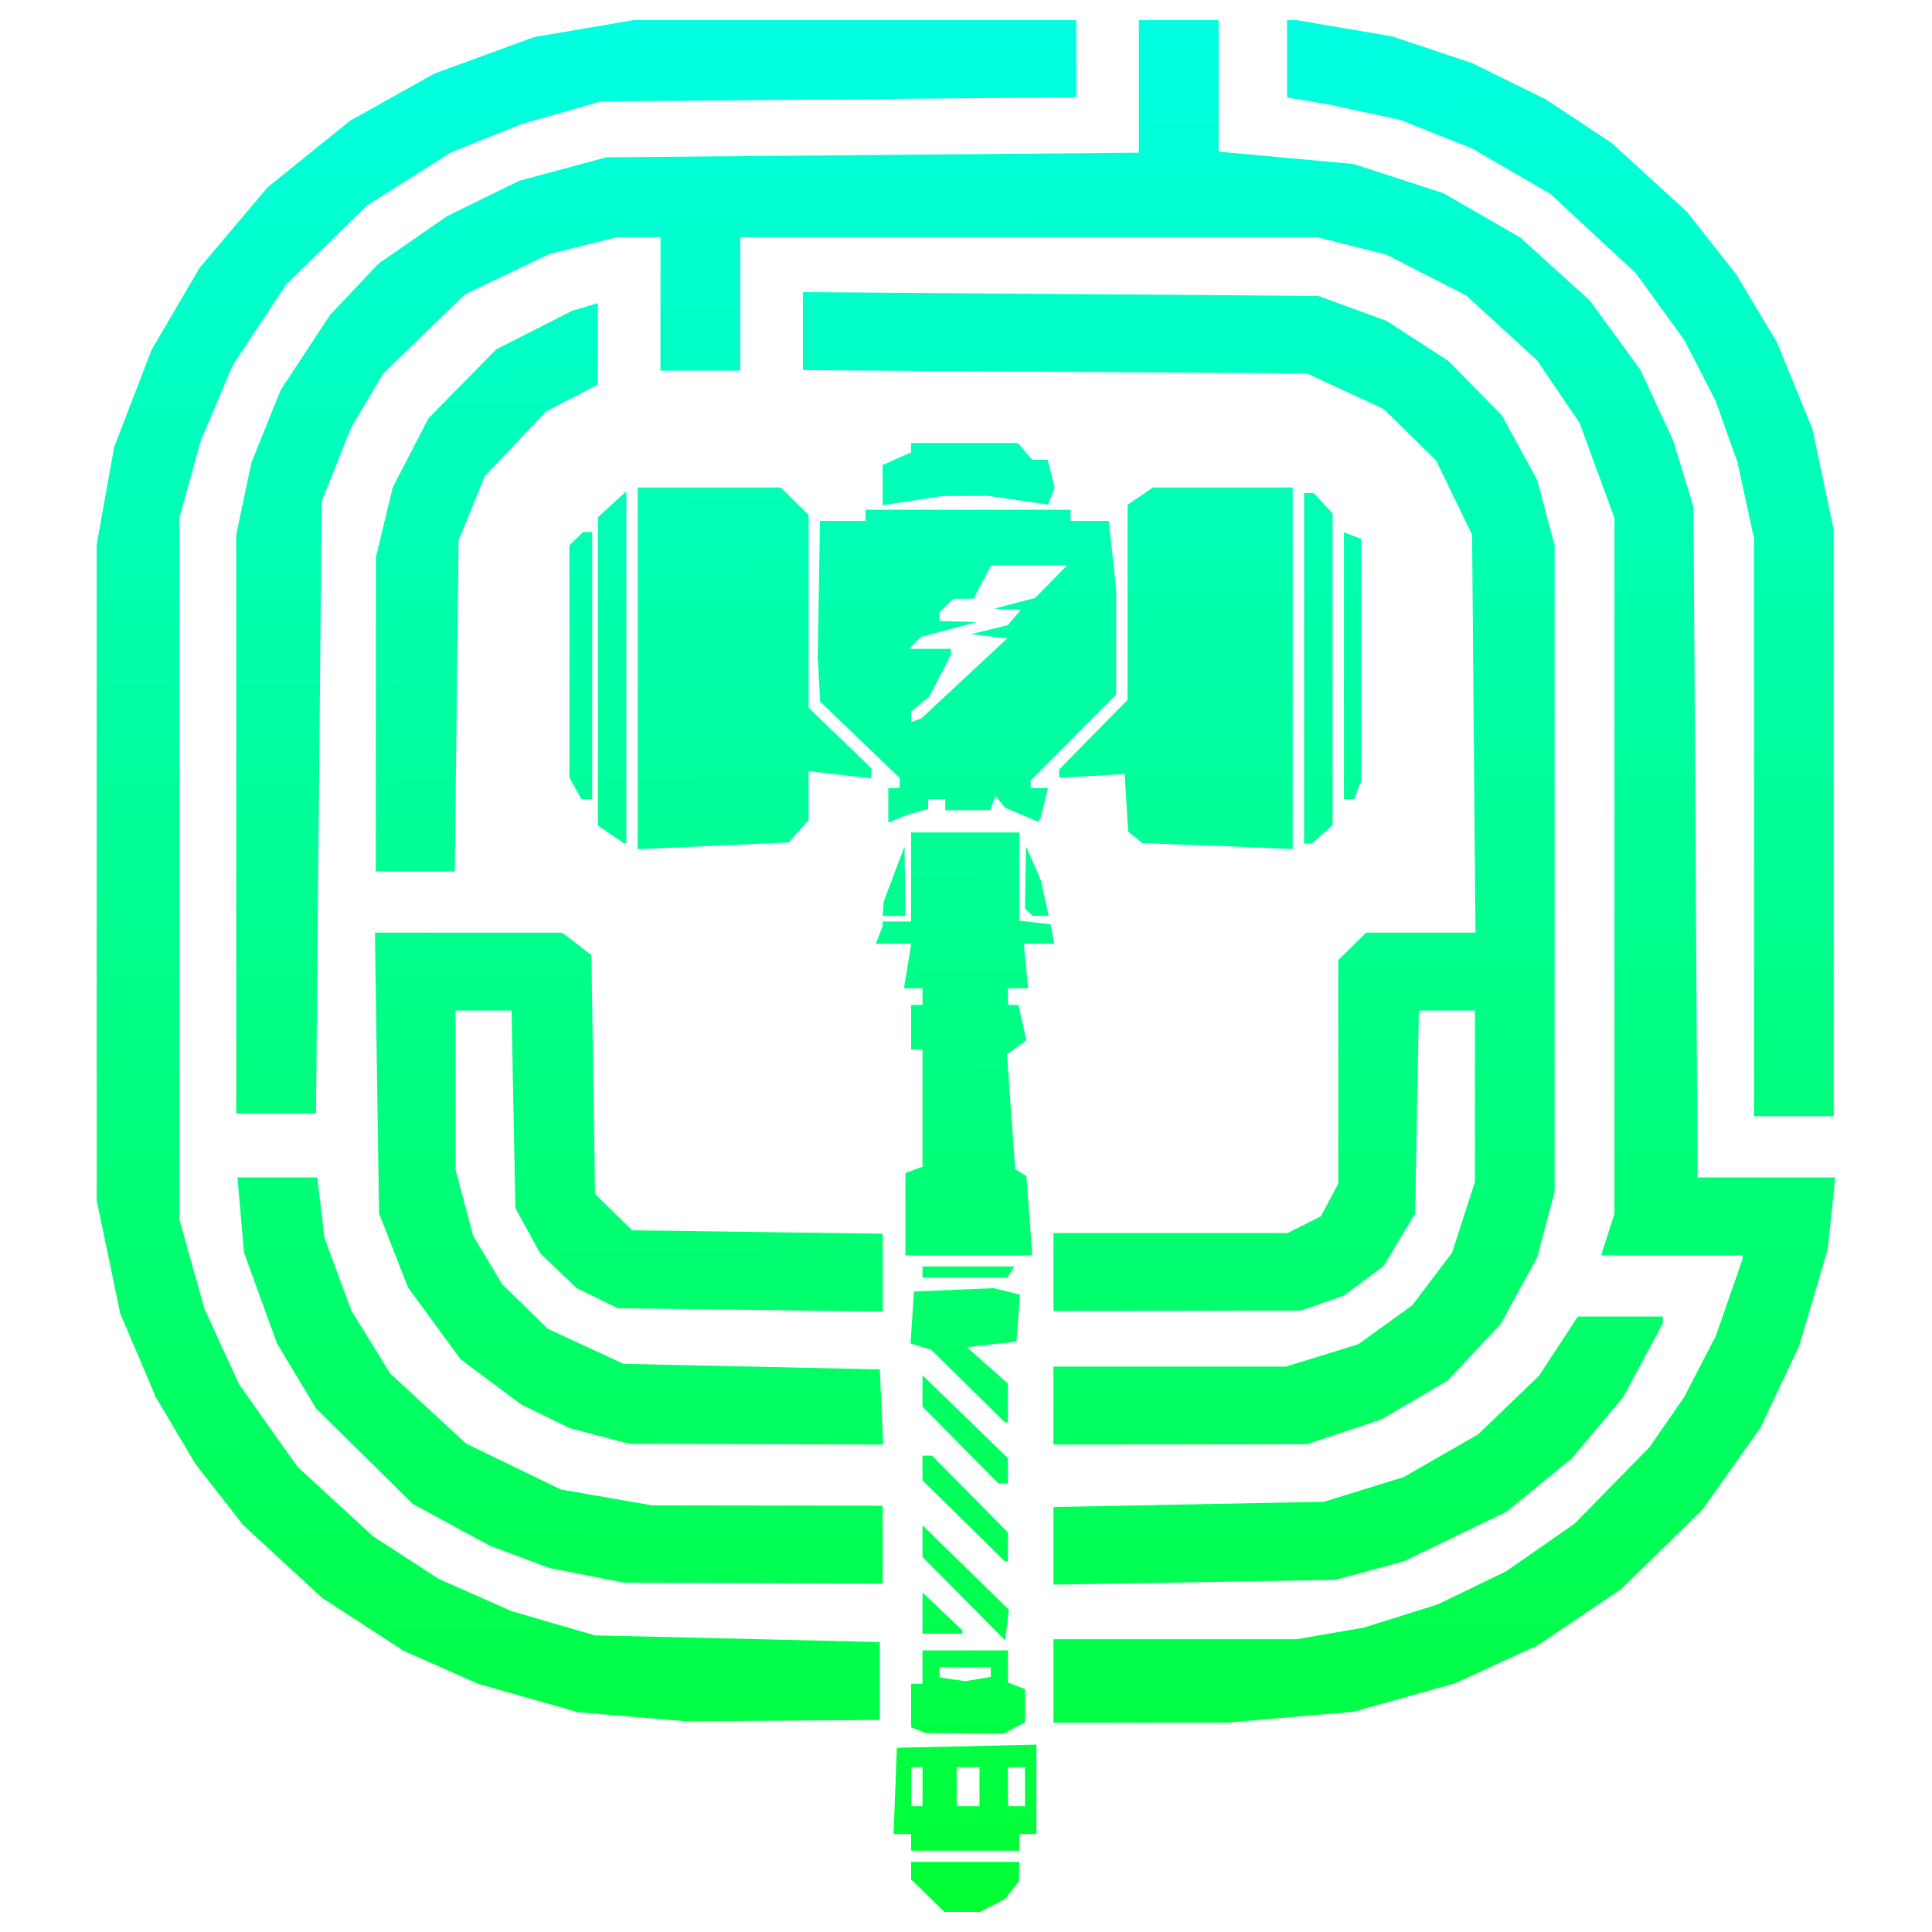 <?xml version="1.0" encoding="UTF-8" standalone="no"?><!-- Created with Inkscape (http://www.inkscape.org/) --><svg xmlns="http://www.w3.org/2000/svg" xmlns:inkscape="http://www.inkscape.org/namespaces/inkscape" xmlns:sodipodi="http://sodipodi.sourceforge.net/DTD/sodipodi-0.dtd" xmlns:svg="http://www.w3.org/2000/svg" xmlns:xlink="http://www.w3.org/1999/xlink" height="512" id="svg870" inkscape:version="1.1.2 (0a00cf5339, 2022-02-04)" sodipodi:docname="eaphammer.svg" version="1.1" viewBox="0 0 512 512" width="512">
  <defs id="defs874">
    <linearGradient id="3250-3-5-3" inkscape:collect="always">
      <stop id="stop3246" offset="0" style="stop-color:#00ff08;stop-opacity:0.998"/>
      <stop id="stop3248" offset="1" style="stop-color:#00ffe9;stop-opacity:1"/>
    </linearGradient>
    <linearGradient gradientUnits="userSpaceOnUse" id="linearGradient3252" inkscape:collect="always" x1="255.016" x2="253.301" xlink:href="#3250-3-5-3" y1="629.081" y2="-11.277"><stop id="stop3246" offset="0" style="stop-color:#00ff08;stop-opacity:0.998"/><stop id="stop3248" offset="1" style="stop-color:#00ffe9;stop-opacity:1"/></linearGradient>
  </defs>
  <sodipodi:namedview bordercolor="#eeeeee" borderopacity="1" id="namedview872" inkscape:current-layer="g876" inkscape:cx="249.69175" inkscape:cy="269.17637" inkscape:pagecheckerboard="0" inkscape:pageopacity="0" inkscape:pageshadow="0" inkscape:window-height="695" inkscape:window-maximized="1" inkscape:window-width="1366" inkscape:window-x="0" inkscape:window-y="24" inkscape:zoom="0.69285428" pagecolor="#505050" showgrid="false"/>
  <g id="g876" inkscape:groupmode="layer" inkscape:label="Image">
    <path d="m 167.894,5.332 -13.21,2.25 -13.21,2.25 -13.201,4.842 -13.191,4.842 -11.146,6.237 -11.146,6.228 -10.925,8.811 -10.916,8.811 -9.018,10.674 -9.018,10.674 -6.384,10.881 -6.375,10.89 -4.956,12.897 -4.956,12.888 -2.312,12.906 -2.303,12.915 v 86.938 86.938 l 3.123,14.94 3.114,14.94 4.716,11.097 4.707,11.097 5.251,8.847 5.251,8.847 6.347,8.127 6.356,8.118 10.428,9.621 10.437,9.621 10.787,7.002 10.787,7.011 9.857,4.365 9.857,4.365 13.265,3.78 13.256,3.78 14.334,1.197 14.343,1.206 25.655,-0.18 25.655,-0.18 v -10.323 -10.323 l -37.732,-0.882 -37.732,-0.882 -11.054,-3.204 -11.054,-3.213 -9.636,-4.266 -9.626,-4.266 -8.733,-5.652 -8.724,-5.652 -10.022,-9.225 -10.032,-9.234 -7.738,-10.935 -7.729,-10.935 -4.578,-9.963 -4.578,-9.972 -3.335,-11.889 -3.335,-11.898 V 230.193 137.297 l 2.828,-10.197 2.828,-10.197 4.237,-10.026 4.228,-10.026 7.112,-10.737 7.112,-10.746 10.732,-10.485 10.732,-10.485 11.073,-6.993 11.082,-7.002 9.295,-3.744 9.295,-3.744 10.566,-3.015 10.566,-3.015 63.009,-0.558 63.018,-0.558 V 15.547 5.332 h -58.67 z m 133.931,0 v 17.568 17.568 l -70.563,0.612 -70.553,0.603 -11.533,3.105 -11.542,3.105 -9.59,4.698 -9.599,4.698 -9.074,6.291 -9.074,6.282 -6.421,6.813 -6.43,6.804 -6.54,9.954 -6.55,9.954 -3.86,9.585 -3.86,9.585 -2.017,9.585 -2.017,9.585 v 76.679 76.67 h 10.566 10.566 l 0.755,-81.098 0.755,-81.098 3.887,-9.756 3.897,-9.765 4.265,-7.2 4.274,-7.191 10.852,-10.503 10.852,-10.494 11.174,-5.337 11.174,-5.328 8.991,-2.232 9,-2.232 h 5.721 5.711 V 80.535 98.228 h 10.566 10.566 V 80.535 62.841 h 76.375 76.384 l 9.267,2.331 9.276,2.34 10.52,5.391 10.52,5.382 9.396,8.586 9.396,8.595 5.647,8.316 5.656,8.325 4.615,12.6 4.624,12.6 v 92.158 92.158 l -1.769,5.526 -1.769,5.526 h 18.746 18.746 v 0.486 0.477 l -3.556,10.206 -3.556,10.215 -4.191,8.109 -4.191,8.109 -4.615,6.642 -4.606,6.633 -9.903,10.116 -9.903,10.116 -9.055,6.3 -9.055,6.3 -9.055,4.392 -9.055,4.383 -9.811,3.087 -9.811,3.078 -8.954,1.548 -8.963,1.548 h -32.168 -32.177 v 11.061 11.061 l 23.02,-0.018 v 0.009 l 23.02,-0.018 16.765,-1.449 16.766,-1.449 13.422,-3.762 13.412,-3.753 11.017,-5.067 11.017,-5.058 11.008,-7.443 11.017,-7.434 10.769,-10.521 10.769,-10.53 7.692,-10.863 7.683,-10.863 5.113,-10.809 5.113,-10.8 3.786,-12.789 3.795,-12.798 1.004,-9.549 1.004,-9.549 h -18.249 -18.239 l -0.543,-88.837 -0.543,-88.837 -2.69,-8.793 -2.681,-8.802 -4.366,-9.405 -4.366,-9.414 -6.706,-9.18 -6.697,-9.171 -9.212,-8.334 -9.212,-8.334 -10.151,-5.85 -10.151,-5.859 -11.892,-3.879 -11.902,-3.87 -17.908,-1.647 -17.908,-1.647 V 22.747 5.332 h -10.566 z m 39.242,0 V 15.583 25.843 l 5.656,0.945 5.665,0.945 9.378,2.034 9.378,2.034 9.461,3.762 9.461,3.753 10.391,6.03 10.391,6.03 11.331,10.521 11.331,10.512 6.421,8.856 6.421,8.856 4.155,8.073 4.155,8.073 2.893,8.145 2.902,8.145 2.183,10.053 2.192,10.044 v 76.58 76.58 h 10.566 10.557 l -0.019,-77.777 -0.019,-77.786 -2.81,-13.302 -2.81,-13.302 -4.726,-11.538 -4.726,-11.538 -5.361,-8.919 -5.352,-8.928 -6.55,-8.316 -6.55,-8.316 -9.949,-9.09 -9.949,-9.099 -8.696,-5.76 -8.696,-5.769 -9.811,-4.833 -9.811,-4.833 L 379.553,13.18 368.987,9.661 356.339,7.492 343.691,5.332 h -1.316 z M 212.774,77.421 v 10.332 10.332 l 66.786,0.441 66.786,0.441 10.115,4.68 10.115,4.68 6.983,6.822 6.973,6.813 4.799,9.882 4.79,9.882 0.442,52.712 0.451,52.721 h -14.481 -14.472 l -3.703,3.618 -3.712,3.618 v 29.627 29.636 l -2.285,4.32 -2.294,4.329 -4.422,2.232 -4.431,2.241 h -31.016 -31.016 v 10.323 10.323 l 32.831,-0.072 32.822,-0.063 5.665,-1.971 5.665,-1.98 5.242,-3.906 5.251,-3.906 4.182,-6.957 4.182,-6.957 0.497,-26.91 0.497,-26.91 h 7.425 7.434 v 22.707 22.698 l -3.031,9.369 -3.021,9.369 -5.288,7.002 -5.288,6.993 -7.158,5.166 -7.158,5.157 -9.59,2.961 -9.599,2.952 h -30.777 -30.786 v 10.323 10.323 l 33.586,-0.036 33.577,-0.045 9.903,-3.294 9.893,-3.294 8.751,-5.148 8.751,-5.139 7.038,-7.488 7.038,-7.488 4.827,-8.856 4.836,-8.856 2.303,-8.667 2.312,-8.667 v -85.642 -85.633 l -2.312,-8.676 -2.303,-8.667 -4.68,-8.559 -4.67,-8.568 -7.075,-7.209 -7.084,-7.218 -8.199,-5.31 -8.199,-5.31 -9.055,-3.312 -9.055,-3.312 -68.296,-0.504 z m -54.331,2.916 -3.39,0.999 -3.399,1.008 -10.069,5.112 -10.069,5.112 -8.991,9.153 -8.991,9.144 -4.726,9.153 -4.726,9.144 -2.229,9.234 -2.229,9.225 -0.018,41.66 -0.028,41.651 h 10.465 10.465 l 0.516,-43.865 0.507,-43.865 3.491,-8.532 3.491,-8.532 8.116,-8.559 8.106,-8.559 6.854,-3.546 6.854,-3.555 V 91.127 Z m 83.008,37.061 v 1.233 1.242 l -3.768,1.674 -3.777,1.683 v 5.328 5.337 l 7.922,-1.224 7.931,-1.215 6.034,-0.027 6.034,-0.018 7.95,1.152 7.95,1.161 0.894,-2.268 0.894,-2.268 -0.949,-3.69 -0.949,-3.681 h -2.045 -2.054 l -1.879,-2.214 -1.879,-2.205 h -14.149 z m -72.442,11.79 v 47.933 47.924 l 19.999,-0.9 19.999,-0.891 2.644,-2.961 2.635,-2.961 v -6.48 -6.489 l 8.3,0.954 8.309,0.954 v -1.359 -1.359 l -8.309,-8.01 -8.3,-8.01 v -25.551 -25.551 l -3.703,-3.627 -3.703,-3.618 H 187.948 Z m 136.51,0 -3.362,2.295 -3.353,2.295 v 25.857 25.848 l -9.055,9.207 -9.055,9.216 v 1.107 1.107 l 8.678,-0.495 8.678,-0.495 0.451,7.623 0.461,7.623 1.888,1.53 1.888,1.53 13.505,0.495 13.505,0.504 6.411,0.297 6.421,0.306 V 177.112 129.188 H 324.043 Z m -139.531,0.963 -3.768,3.465 -3.777,3.465 v 40.85 40.85 l 3.399,2.313 3.39,2.313 0.378,0.072 0.378,0.081 v -46.7 z m 179.603,0.513 v 46.448 46.448 h 1.013 1.013 l 2.764,-2.439 2.764,-2.439 v -41.309 -41.318 l -2.506,-2.691 -2.496,-2.7 h -1.271 z m -116.207,4.428 v 1.476 1.467 h -6.043 -6.034 l -0.304,18.063 -0.304,18.063 0.332,5.904 0.322,5.895 10.548,10.125 10.538,10.125 v 1.305 1.305 h -1.511 -1.511 v 4.581 4.581 l 2.644,-1.062 2.644,-1.062 2.635,-0.747 2.644,-0.738 v -1.305 -1.305 h 2.266 2.257 v 1.476 1.476 h 5.914 5.914 l 0.765,-1.845 0.765,-1.845 1.244,1.512 1.253,1.503 4.348,1.863 4.339,1.872 0.35,-0.423 0.35,-0.423 0.995,-4.059 0.995,-4.05 h -2.294 -2.294 v -0.999 -1.008 l 11.321,-11.358 11.321,-11.367 v -13.959 -13.959 l -0.976,-9.072 -0.967,-9.063 h -5.067 -5.066 v -1.467 -1.476 h -27.166 z m -74.864,5.895 -1.806,1.773 -1.815,1.764 v 30.77 30.77 l 1.566,2.844 1.557,2.853 h 1.455 1.455 v -35.387 -35.387 h -1.207 z m 201.637,0.09 v 35.342 35.342 h 1.354 1.345 l 0.912,-2.331 0.921,-2.331 V 174.934 142.778 l -2.266,-0.846 z m -93.491,8.757 h 10.05 10.05 l -4.228,4.32 -4.237,4.32 -5.481,1.422 -5.481,1.431 3.583,0.153 3.574,0.153 -1.723,2.034 -1.732,2.034 -4.864,1.17 -4.873,1.179 4.818,0.558 4.809,0.567 -11.386,10.602 -11.395,10.611 -1.345,0.486 -1.354,0.495 v -1.422 -1.413 l 2.377,-1.926 2.377,-1.926 2.911,-5.571 2.902,-5.562 v -0.801 -0.792 h -5.582 -5.582 l 1.612,-1.584 1.621,-1.575 7.36,-1.98 7.369,-1.971 -4.91,-0.135 -4.901,-0.135 v -1.179 -1.179 l 1.806,-1.764 1.815,-1.773 h 2.681 2.671 l 2.34,-4.419 z m -21.215,70.775 v 11.799 11.799 h -3.768 -3.777 v 0.612 0.621 l -0.912,2.331 -0.921,2.331 h 4.707 4.707 l -0.967,5.904 -0.958,5.895 h 2.45 2.46 v 2.214 2.205 h -1.511 -1.511 v 5.904 5.895 h 1.511 1.511 v 15.534 15.525 l -2.266,0.846 -2.257,0.855 v 10.899 10.899 h 16.802 16.802 l -0.765,-10.485 -0.774,-10.494 -1.492,-0.936 -1.492,-0.936 -1.087,-15.228 -1.087,-15.228 2.57,-1.836 2.57,-1.845 -1.05,-4.68 -1.059,-4.689 h -1.382 -1.391 v -2.205 -2.214 h 2.681 2.681 l -0.58,-5.895 -0.571,-5.904 h 4.044 4.035 l -0.497,-2.583 -0.497,-2.574 -4.136,-0.468 -4.145,-0.468 v -11.7 -11.7 h -14.334 z m -1.741,3.69 -2.782,7.371 -2.782,7.371 -0.12,1.845 -0.12,1.845 h 3.021 3.021 l -0.12,-9.216 z m 32.177,0 -0.12,8.235 -0.129,8.235 1.004,0.981 1.013,0.981 h 2.128 2.137 l -1.059,-4.788 -1.05,-4.797 -1.962,-4.419 z m -172.528,22.86 0.543,37.223 0.544,37.232 3.851,9.801 3.851,9.801 6.918,9.468 6.918,9.468 8.042,6.003 8.042,6.003 6.421,3.141 6.411,3.15 7.922,2.088 7.922,2.079 33.651,0.099 33.651,0.099 -0.442,-9.954 -0.451,-9.954 -33.955,-0.738 -33.964,-0.738 -10.032,-4.644 -10.041,-4.644 -6.034,-5.895 -6.034,-5.895 -3.841,-6.417 -3.851,-6.417 -2.349,-8.793 -2.34,-8.784 v -21.069 -21.078 h 7.425 7.425 l 0.507,26.172 0.507,26.181 3.27,5.976 3.27,5.976 4.864,4.644 4.864,4.644 5.444,2.646 5.444,2.655 35.088,0.441 35.088,0.441 v -10.314 -10.314 l -33.172,-0.45 -33.181,-0.45 -4.928,-4.815 -4.938,-4.824 -0.479,-31.652 -0.488,-31.652 -3.869,-2.97 -3.869,-2.97 h -24.817 z m -36.433,64.871 0.866,9.954 0.866,9.954 4.376,12.042 4.366,12.042 5.168,8.604 5.168,8.604 12.832,12.663 12.823,12.672 10.271,5.571 10.28,5.562 7.839,2.925 7.839,2.925 9.811,1.926 9.801,1.926 34.342,0.135 34.332,0.144 v -10.323 -10.323 l -30.565,-0.054 -30.556,-0.045 -12.077,-2.106 -12.067,-2.097 -12.565,-6.084 -12.556,-6.075 -10.078,-9.324 -10.087,-9.315 -5.094,-8.271 -5.103,-8.262 -3.574,-9.621 -3.565,-9.621 -0.976,-8.064 -0.967,-8.064 H 73.5 Z m 181.547,23.598 v 1.476 1.476 h 11.229 11.229 l 0.94,-1.476 0.93,-1.476 h -12.169 z m 18.801,5.751 -10.529,0.441 -10.538,0.441 -0.451,6.885 -0.451,6.876 2.754,0.855 2.754,0.855 9.728,9.594 9.728,9.585 h 0.424 0.424 v -5.121 -5.121 l -5.453,-4.833 -5.444,-4.824 6.577,-0.738 6.577,-0.738 0.47,-6.219 0.461,-6.219 -3.519,-0.864 z m 154.86,7.515 -5.14,7.848 -5.131,7.839 -8.088,7.776 -8.079,7.776 -9.847,5.643 -9.838,5.652 -10.566,3.276 -10.566,3.276 -35.843,0.702 -35.852,0.693 v 10.278 10.287 l 37.354,-0.63 37.354,-0.63 9.064,-2.457 9.055,-2.457 13.578,-6.552 13.587,-6.552 8.687,-7.083 8.696,-7.083 6.789,-8.109 6.789,-8.109 5.269,-9.801 5.269,-9.801 v -0.891 -0.891 h -11.266 z m -173.661,15.561 v 4.158 4.167 l 10.059,10.179 10.059,10.179 h 1.262 1.262 v -3.357 -3.357 l -11.321,-10.98 z m 0,21.303 v 3.285 3.285 l 10.907,10.728 10.907,10.719 h 0.415 0.415 v -3.825 -3.834 l -10.059,-10.179 -10.059,-10.179 h -1.262 z m 0,18.459 v 4.203 4.203 l 10.944,11.043 10.944,11.043 0.497,-4.068 0.507,-4.059 -11.45,-11.187 z m 0,17.829 v 5.454 5.445 h 5.288 5.278 v -0.441 -0.45 l -5.278,-5.004 z m 0,15.327 v 4.419 4.428 h -1.511 -1.511 v 5.778 5.769 l 1.888,0.747 1.888,0.747 10.29,0.117 10.28,0.117 2.92,-1.53 2.92,-1.53 v -4.419 -4.41 l -2.266,-0.855 -2.257,-0.846 v -4.266 -4.266 h -11.321 z m 4.532,4.419 h 6.789 6.789 v 1.305 1.305 l -3.39,0.567 -3.399,0.567 -3.399,-0.495 -3.39,-0.504 v -1.368 z m 25.655,20.556 -18.488,0.414 -18.488,0.414 -0.442,11.43 -0.442,11.43 h 2.331 2.321 v 2.205 2.214 h 14.343 14.334 v -2.214 -2.205 h 2.266 2.266 V 474.187 Z m -33.209,5.994 h 1.511 1.511 v 5.157 5.157 h -1.511 -1.511 v -5.157 z m 12.077,0 h 3.021 3.012 v 5.157 5.157 h -3.012 -3.021 v -5.157 z m 13.587,0 h 2.257 2.266 v 5.157 5.157 h -2.266 -2.257 v -5.157 z m -25.664,25.065 v 2.322 2.331 l 4.412,4.302 4.412,4.311 h 4.744 4.744 l 3.298,-1.71 3.298,-1.719 1.833,-2.34 1.842,-2.34 0.046,-2.574 0.046,-2.583 h -14.334 z" id="path2686" style="fill:url(#linearGradient3252);stroke-width:1.492;fill-opacity:1"/>
  </g>
</svg>